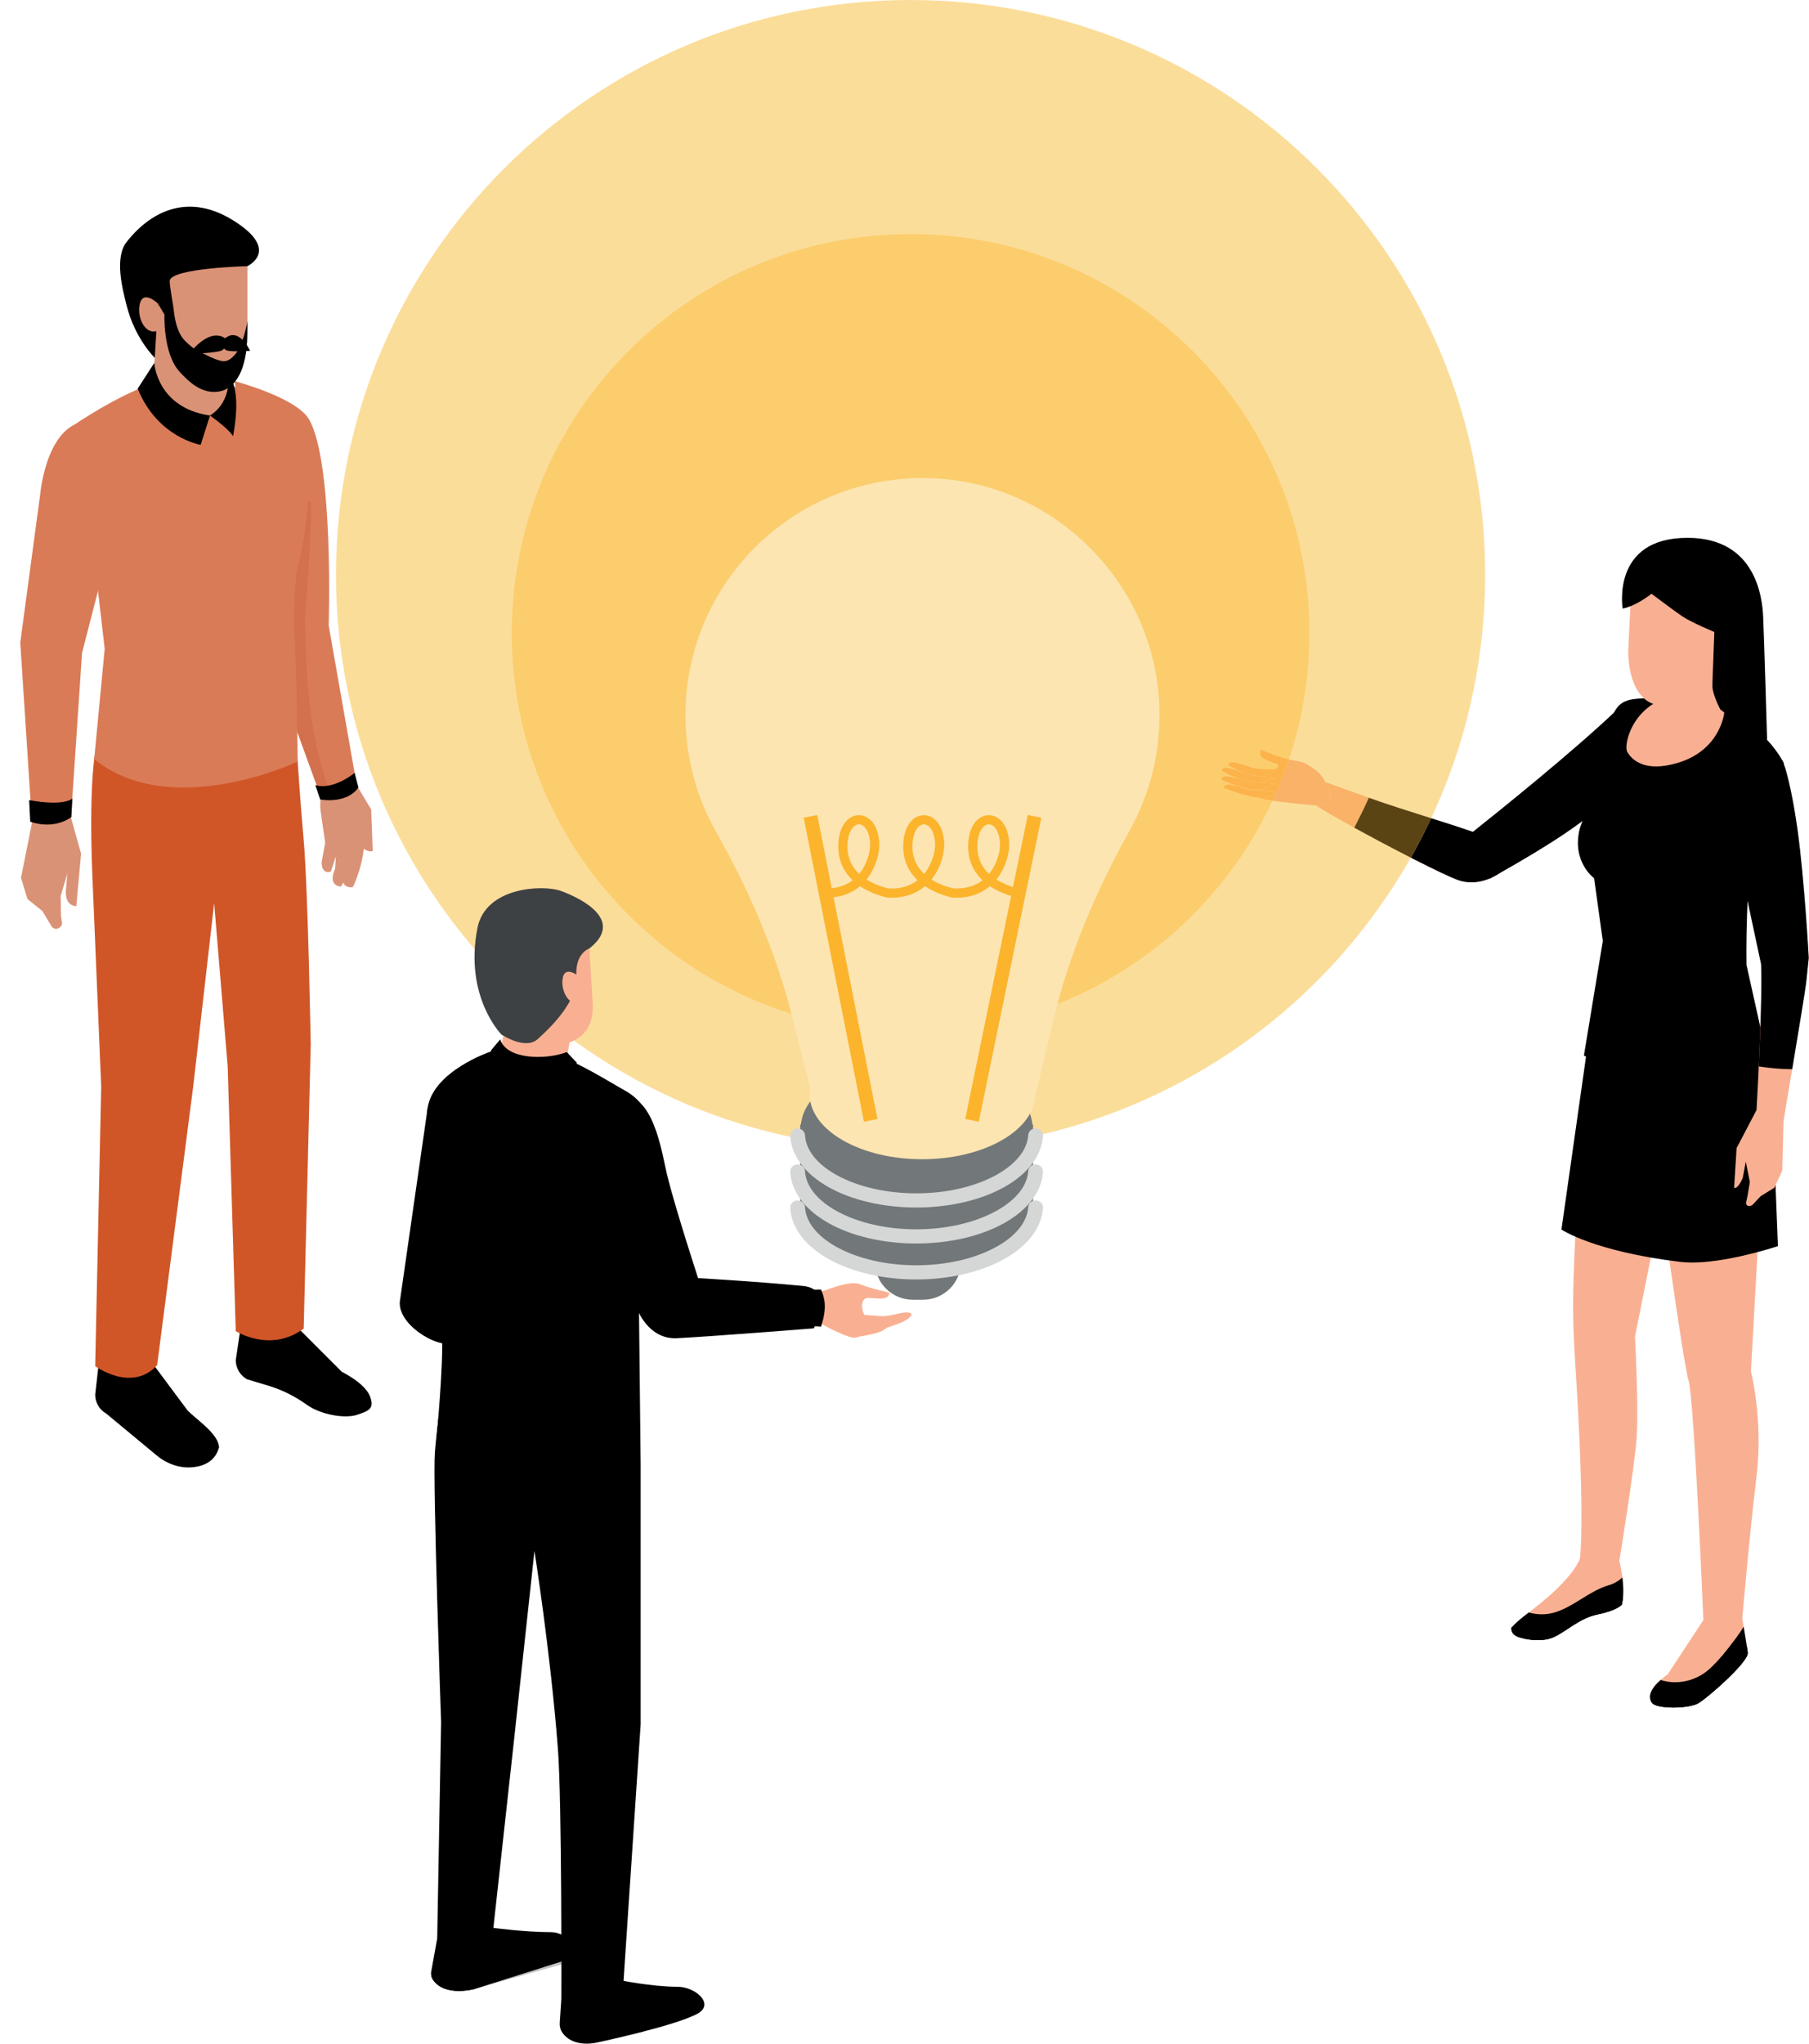 <svg width="85" height="96" viewBox="0 0 85 96" fill="none" xmlns="http://www.w3.org/2000/svg">
<path d="M16.312 36.139L15.434 36.574C15.112 36.882 15.001 37.636 15.062 38.077L15.143 38.656L15.28 39.581L15.114 40.488C15.114 40.488 15.071 41.081 15.545 40.946L15.783 40.227L15.743 40.821C15.743 40.821 15.358 41.583 16.018 41.647L16.131 41.458C16.246 41.752 16.578 41.67 16.578 41.67C16.578 41.67 16.966 40.939 17.098 39.866C17.278 40.034 17.515 39.984 17.515 39.984L17.441 38.023L16.312 36.139Z" fill="#DA9276"/>
<path d="M14.526 19.708C13.934 18.666 11.024 17.905 11.024 17.905C11.074 17.998 12.235 29.612 12.235 29.612L15.118 37.535C15.118 37.535 16.565 37.61 16.779 36.971L15.444 29.379C15.444 29.379 15.692 21.759 14.526 19.708Z" fill="#DA7B57"/>
<path d="M15.549 37.577C15.313 37.577 15.122 37.536 15.118 37.535C15.122 37.536 15.173 37.538 15.255 37.538C15.354 37.538 15.497 37.534 15.658 37.519C15.666 37.537 15.674 37.555 15.682 37.573C15.637 37.576 15.592 37.577 15.549 37.577Z" fill="#D58669"/>
<path d="M12.234 29.61C12.228 29.542 11.94 26.664 11.647 23.779C11.94 26.664 12.228 29.542 12.234 29.61Z" fill="#F7DED4"/>
<path d="M15.255 37.538C15.173 37.538 15.122 37.535 15.118 37.535L12.235 29.612C12.235 29.611 12.235 29.611 12.235 29.611C12.235 29.611 12.235 29.611 12.235 29.611C12.235 29.61 12.234 29.61 12.234 29.61C12.228 29.542 11.94 26.664 11.647 23.779C11.938 23.903 12.253 23.968 12.568 23.968C13.107 23.968 13.648 23.778 14.077 23.372C14.125 23.326 14.166 23.277 14.209 23.229C14.316 23.379 14.449 23.511 14.611 23.616C14.613 23.668 14.623 23.72 14.622 23.774C14.58 26.167 14.336 28.937 14.336 28.937C14.336 28.937 14.36 31.263 14.492 32.554C14.663 34.219 14.962 35.969 15.658 37.519C15.497 37.534 15.354 37.538 15.255 37.538Z" fill="#D3704D"/>
<path d="M14.817 36.883L15.045 37.555C15.045 37.555 16.269 37.797 16.842 36.993L16.662 36.307C16.662 36.307 15.68 37.128 14.817 36.883Z" fill="black"/>
<path d="M16.051 64.431L13.791 62.169H11.335L11.078 63.889C11.078 64.263 11.28 64.608 11.606 64.791L12.616 65.094C13.264 65.289 13.871 65.598 14.422 65.992C15.057 66.445 16.191 66.658 16.79 66.457C17.329 66.276 17.597 66.172 17.393 65.614C17.266 65.267 16.87 64.865 16.051 64.431Z" fill="black"/>
<path d="M8.813 66.256L7.037 63.868H4.659L4.473 65.516C4.473 65.884 4.672 66.224 4.992 66.403L7.371 68.375C7.863 68.782 8.498 68.998 9.131 68.915C9.629 68.849 10.128 68.614 10.295 67.978L10.279 67.89C10.171 67.298 9.235 66.683 8.813 66.256Z" fill="black"/>
<path d="M13.863 33.449L10.315 34.658L9.868 40.076L10.698 50.09L11.078 62.529C11.078 62.529 12.701 63.571 14.27 62.411L14.6 49.081C14.6 49.081 14.476 41.839 14.27 39.468C13.927 35.527 13.863 33.449 13.863 33.449Z" fill="#D05628"/>
<path d="M4.341 41.165L4.755 51.039L4.473 64.176C4.473 64.176 6.197 65.436 7.384 64.126L9.077 51.051L10.315 40.224L11.766 35.145L4.583 34.812C4.583 34.812 4.132 36.022 4.341 41.165Z" fill="#D05628"/>
<path d="M14.476 21.069C14.457 19.552 13.659 18.818 12.607 18.569C9.764 17.896 8.826 17.389 7.164 18.005C5.07 18.779 3.068 20.248 3.068 20.248L4.212 24.358L4.919 30.476L4.426 35.662C8.055 38.587 13.987 35.775 13.987 35.775C13.987 35.775 13.943 31.223 13.817 29.518C13.764 28.807 13.924 26.908 13.924 26.908C14.6 24.217 14.498 22.887 14.476 21.069Z" fill="#DA7B57"/>
<path d="M1.549 38.416L0.987 41.233L1.29 42.232L1.99 42.794C1.99 42.794 2.373 43.432 2.416 43.504C2.566 43.752 2.951 43.6 2.91 43.315L2.866 43.015L2.851 42.088L3.145 41.103L3.146 41.095L3.167 40.989L3.095 41.843C3.058 42.592 3.586 42.566 3.586 42.566L3.81 40.098L3.284 38.225L1.549 38.416Z" fill="#DA9276"/>
<path d="M7.164 18.005C7.164 18.987 7.96 19.784 8.941 19.784C9.923 19.784 10.719 18.987 10.719 18.005V15.097H7.425L7.164 18.005Z" fill="#DA9276"/>
<path d="M6.77 15.574C6.77 17.062 8.556 17.769 9.429 17.889C10.485 18.033 11.625 17.228 11.625 15.713V11.899L6.47 12.819L6.77 15.574Z" fill="#DA9276"/>
<path d="M10.977 10.365C8.933 9.081 7.169 9.826 5.952 11.361C5.359 12.11 5.766 13.618 5.943 14.326C6.341 15.927 7.272 16.804 7.272 16.804L7.425 14.265L7.724 14.77L8.151 14.457C8.151 14.457 7.965 13.381 7.973 13.201C8.004 12.591 11.625 12.503 11.625 12.503C11.625 12.503 13.207 11.766 10.977 10.365Z" fill="black"/>
<path d="M6.548 14.396C6.466 15.05 6.898 15.768 7.425 15.526V14.265C7.425 14.265 6.659 13.51 6.548 14.396Z" fill="#DA9276"/>
<path d="M7.249 17.049L6.47 18.256C7.399 20.563 9.429 20.897 9.429 20.897L9.868 19.52C7.365 19.154 7.249 17.049 7.249 17.049Z" fill="black"/>
<path d="M9.868 19.52C9.868 19.52 10.733 20.127 10.95 20.488C10.95 20.488 11.414 18.313 10.719 17.619C10.719 17.619 10.926 18.839 9.868 19.52Z" fill="black"/>
<path d="M4.375 19.8C2.214 19.594 1.894 23.178 1.894 23.178L0.952 30.188L1.495 38.538C1.495 38.538 1.743 39.008 3.348 38.247L3.853 30.678L5.598 23.905C5.598 23.905 5.641 19.921 4.375 19.8Z" fill="#DA7B57"/>
<path d="M1.369 37.585L1.421 38.599C1.421 38.599 2.464 39.013 3.353 38.383L3.399 37.512C3.399 37.512 3.041 37.889 1.369 37.585Z" fill="black"/>
<path d="M10.475 16.966C10.3 16.95 9.978 16.825 9.743 16.701C9.501 16.572 9.207 16.532 8.681 15.997C8.442 15.754 8.233 15.318 8.151 14.457L7.728 14.669C7.728 14.669 7.625 16.621 8.469 17.499C8.836 17.881 9.477 18.573 10.37 18.375C10.845 18.27 11.429 17.771 11.585 16.376C11.625 16.017 11.625 15.097 11.625 15.097C11.625 15.097 11.431 16.266 11.005 16.698C10.884 16.822 10.71 16.988 10.475 16.966Z" fill="black"/>
<path d="M8.88 16.631C8.88 16.631 10.326 16.58 10.469 16.436C10.612 16.293 10.77 16.059 10.689 15.982C9.896 15.228 8.88 16.631 8.88 16.631Z" fill="black"/>
<path d="M10.469 15.997C10.393 16.081 10.432 16.302 10.589 16.43C10.746 16.558 11.751 16.479 11.751 16.479C11.751 16.479 11.175 15.214 10.469 15.997Z" fill="black"/>
<path d="M69.436 39.434C68.38 38.886 62.404 36.804 62.321 36.75C62.269 36.716 61.251 37.366 61.279 37.421C61.479 37.816 67.296 40.885 68.463 41.324C69.631 41.762 70.633 40.893 70.633 40.893C70.633 40.893 70.492 39.982 69.436 39.434Z" fill="#F9B092"/>
<path d="M61.767 36.137C61.372 35.887 61.375 35.814 60.771 35.72C60.234 35.636 59.256 35.219 59.256 35.219C59.256 35.219 59.03 35.486 59.51 35.709C59.991 35.932 60.143 35.852 60.029 36.047C59.959 36.168 59.641 36.149 59.388 36.131C59.232 36.12 59.102 36.109 59.069 36.13C58.984 36.186 58.712 37.322 59.079 37.461C59.446 37.6 60.736 37.745 61.809 37.829C62.883 37.912 62.403 36.938 62.403 36.938C62.289 36.827 62.163 36.388 61.767 36.137Z" fill="#F9B092"/>
<path d="M58.822 36.054C58.426 35.935 58.061 35.771 57.836 35.805C57.737 35.82 57.695 35.938 57.695 35.938C57.695 35.938 58.533 36.473 59.352 36.503L59.998 36.137C59.998 36.137 59.217 36.173 58.822 36.054Z" fill="#F9B092"/>
<path d="M57.539 36.072C57.44 36.087 57.398 36.206 57.398 36.206C57.398 36.206 58.331 36.765 59.15 36.795L59.931 36.561C59.931 36.561 58.952 36.458 58.556 36.339C58.161 36.221 57.765 36.038 57.539 36.072Z" fill="#F9B092"/>
<path d="M57.508 36.471C57.41 36.492 57.374 36.613 57.374 36.613C57.374 36.613 58.416 37.135 59.235 37.119L59.926 36.803C59.926 36.803 58.938 36.778 58.538 36.682C58.137 36.585 57.732 36.425 57.508 36.471Z" fill="#F9B092"/>
<path d="M57.621 36.864C57.523 36.884 57.487 37.006 57.487 37.006C57.487 37.006 58.68 37.511 59.5 37.494L60.039 37.196C60.039 37.196 59.051 37.171 58.65 37.075C58.249 36.978 57.845 36.818 57.621 36.864Z" fill="#F9B092"/>
<path d="M75.96 33.357C73.918 35.304 70.371 38.151 69.207 39.076C68.054 38.665 65.82 38.015 64.314 37.473C64.297 37.511 64.283 37.55 64.266 37.589C64.067 38.026 63.854 38.456 63.635 38.881C65.454 39.884 67.773 41.065 68.463 41.324C69.061 41.548 69.615 41.429 70.014 41.26L70.019 41.269C70.051 41.251 70.081 41.234 70.112 41.216C70.257 41.148 70.377 41.076 70.465 41.017C72.905 39.632 74.51 38.596 75.717 37.407C77.44 35.708 78.784 34.6 78.784 34.6C78.217 32.739 76.447 32.893 75.96 33.357Z" fill="black"/>
<path d="M74.321 72.977C74.069 74.034 72.359 75.349 71.757 75.805C71.155 76.262 71.016 76.467 71.016 76.467C70.993 76.695 71.178 76.809 71.178 76.809C71.322 76.954 72.314 77.183 72.939 76.932C73.564 76.681 74.181 76.016 75.069 75.837C75.981 75.652 76.204 75.38 76.204 75.38C76.435 74.45 76.021 73.067 76.021 73.067L74.321 72.977Z" fill="#F9B092"/>
<path d="M75.588 74.466C74.681 74.735 74 75.433 73.109 75.725C72.665 75.87 72.238 75.857 71.833 75.748C71.807 75.767 71.779 75.788 71.757 75.805C71.155 76.262 71.016 76.467 71.016 76.467C70.993 76.695 71.178 76.809 71.178 76.809C71.322 76.954 72.314 77.183 72.939 76.932C73.564 76.681 74.181 76.016 75.069 75.837C75.981 75.652 76.204 75.38 76.204 75.38C76.301 74.987 76.283 74.513 76.231 74.097C76.069 74.257 75.857 74.387 75.588 74.466Z" fill="black"/>
<path d="M74.638 75.61C74.101 75.871 73.652 76.274 73.099 76.51C72.406 76.807 71.657 76.872 71.055 76.418C71.028 76.45 71.016 76.467 71.016 76.467C70.993 76.695 71.178 76.809 71.178 76.809C71.322 76.954 72.314 77.183 72.939 76.932C73.564 76.681 74.181 76.016 75.069 75.837C75.981 75.652 76.204 75.38 76.204 75.38C76.238 75.24 76.257 75.09 76.266 74.936C76.252 74.949 76.24 74.961 76.225 74.972C75.741 75.318 75.168 75.352 74.638 75.61Z" fill="black"/>
<path d="M80.037 76.101L78.359 78.656C77.598 79.191 77.377 79.662 77.626 79.994C77.843 80.284 79.36 80.282 79.826 79.994C80.283 79.712 82.176 78.059 82.122 77.63C82.068 77.203 81.865 76.045 81.865 76.045L80.037 76.101Z" fill="#F9B092"/>
<path d="M81.57 76.946C81.186 77.46 80.786 77.981 80.307 78.413C79.701 78.958 78.795 79.171 78.03 78.915C77.543 79.343 77.418 79.717 77.625 79.994C77.843 80.284 79.36 80.282 79.826 79.994C80.283 79.712 82.176 78.059 82.122 77.63C82.087 77.359 81.993 76.794 81.929 76.416C81.816 76.601 81.694 76.779 81.57 76.946Z" fill="black"/>
<path d="M80.365 79.193C79.602 79.825 78.522 80.209 77.548 79.826C77.563 79.885 77.587 79.942 77.625 79.994C77.843 80.284 79.36 80.282 79.826 79.994C80.283 79.712 82.176 78.059 82.122 77.63C82.112 77.555 82.098 77.455 82.081 77.343C81.741 78.061 80.989 78.675 80.365 79.193Z" fill="black"/>
<path d="M82.272 49.258L74.766 49.528L77.852 55.014C77.852 55.014 79.072 63.96 79.338 64.835C79.605 65.71 80.037 76.101 80.037 76.101C80.037 76.101 80.492 76.364 81.029 76.364C81.434 76.364 81.859 76.115 81.859 76.115C81.859 76.115 82.187 72.232 82.534 69.36C82.858 66.669 82.272 64.424 82.272 64.424L82.816 54.574C82.816 54.574 83.103 52.964 83.108 52.274C83.127 49.166 82.272 49.258 82.272 49.258Z" fill="#F9B092"/>
<path d="M74.557 49.269C73.817 60.793 73.83 61.058 74.044 64.484C74.498 71.727 74.229 73.273 74.229 73.273C74.229 73.273 74.37 73.602 75.251 73.602C75.899 73.602 76.088 73.323 76.088 73.323C76.088 73.323 76.806 68.945 76.904 67.498C77.002 66.053 76.823 62.791 76.823 62.791L78.584 53.983L74.557 49.269Z" fill="#F9B092"/>
<path d="M82.272 49.258L74.577 49.253L73.368 57.757C73.368 57.757 74.869 58.784 78.955 59.277C80.259 59.435 82.248 58.948 83.54 58.538C83.54 58.538 83.327 53.313 83.332 52.622C83.351 49.515 82.272 49.258 82.272 49.258Z" fill="black"/>
<path d="M76.931 32.822C76.521 32.854 76.397 32.938 76.397 32.938C76.397 32.938 75.919 33.042 75.716 33.812C75.628 34.149 75.693 34.811 75.574 35.314L74.905 36.998L74.232 38.91C73.829 40.474 74.903 41.257 74.903 41.257L75.312 44.203L74.424 49.582C74.424 49.582 79.634 52.567 83.084 49.911L82.062 45.323C82.007 41.459 82.534 36.66 82.534 36.66C82.534 36.66 84.124 36.37 83.775 35.761C82.079 32.801 78.4 32.706 76.931 32.822Z" fill="black"/>
<path d="M78.734 32.659C76.707 33.038 76.275 34.995 76.459 35.317C76.643 35.639 77.232 36.334 78.885 35.819C80.854 35.205 81.018 33.477 81.018 33.477C81.018 33.477 80.039 32.414 78.734 32.659Z" fill="#F9B092"/>
<path d="M80.454 31.727L77.765 31.438C77.765 31.438 77.456 32.961 78.216 34.218L80.935 33.517C80.935 33.517 80.339 32.489 80.454 31.727Z" fill="#F9B092"/>
<path d="M76.506 30.58C76.506 32.04 77.125 33.447 78.55 33.072C78.55 33.072 80.988 32.353 81.305 30.827L81.706 28.133L76.666 27.247L76.506 30.58Z" fill="#F9B092"/>
<path d="M79.291 25.264C75.683 25.264 76.245 28.588 76.245 28.588C76.89 28.468 77.599 27.892 77.599 27.892C77.599 27.892 78.748 28.756 79.058 28.96C79.507 29.256 80.552 29.687 80.552 29.687L80.458 32.191C80.463 32.654 80.838 33.334 80.838 33.334L83.031 34.756C83.031 34.756 82.881 29.62 82.844 28.927C82.801 28.136 82.539 25.264 79.291 25.264Z" fill="black"/>
<path d="M83.879 36.069C83.817 35.866 83.647 35.707 83.438 35.665C81.778 35.331 81.301 37.409 81.335 37.813C81.372 38.244 82.749 45.291 82.749 45.291C82.826 47.142 82.534 52.145 82.534 52.145L81.598 53.932L81.481 55.795C81.481 55.795 81.626 55.913 81.886 55.338L82.03 54.569L82.221 55.522L82.111 56.182L82.055 56.433C81.986 56.669 82.245 56.734 82.397 56.543C82.442 56.487 82.738 56.183 82.738 56.183L83.374 55.793L83.745 54.987L83.805 52.647C84.052 51.178 84.817 46.627 84.868 46.14C84.929 45.558 84.988 45.001 84.988 45.001C84.988 45.001 84.79 41.347 84.462 38.987C84.242 37.409 84.008 36.498 83.879 36.069Z" fill="#F9B092"/>
<path d="M83.879 36.069C83.817 35.866 83.542 35.368 83.332 35.326C81.672 34.992 81.13 37.277 81.164 37.681C81.2 38.112 82.749 45.291 82.749 45.291C82.794 46.364 82.714 48.492 82.64 50.095C83.156 50.177 83.68 50.22 84.21 50.226C84.507 48.451 84.836 46.454 84.869 46.14C84.929 45.558 84.988 45.001 84.988 45.001C84.988 45.001 84.79 41.347 84.462 38.988C84.242 37.409 84.008 36.498 83.879 36.069Z" fill="black"/>
<path d="M15.787 26.998C15.787 41.909 27.875 53.997 42.786 53.997C57.697 53.997 69.784 41.909 69.784 26.998C69.784 12.088 57.697 0 42.786 0C27.875 0 15.787 12.088 15.787 26.998Z" fill="#FBDD9A"/>
<path d="M66.291 40.289C64.708 39.482 62.753 38.422 61.82 37.83C61.859 37.832 61.898 37.834 61.934 37.834C62.844 37.834 62.403 36.938 62.403 36.938C62.368 36.903 62.331 36.837 62.286 36.756C62.299 36.751 62.309 36.749 62.315 36.749C62.318 36.749 62.32 36.749 62.321 36.75C62.352 36.77 63.203 37.073 64.314 37.473C64.297 37.511 64.283 37.551 64.266 37.589C64.067 38.026 63.854 38.456 63.635 38.881C64.484 39.349 65.441 39.856 66.291 40.289Z" fill="#F9B267"/>
<path d="M61.934 37.834C61.898 37.834 61.859 37.832 61.819 37.83C61.816 37.829 61.813 37.829 61.81 37.829C61.128 37.776 60.359 37.698 59.795 37.613C59.852 37.488 59.909 37.364 59.964 37.238L60.039 37.196C60.039 37.196 60.019 37.196 59.982 37.195C60.198 36.699 60.392 36.193 60.564 35.677C60.638 35.695 60.708 35.71 60.771 35.72C61.375 35.814 61.372 35.887 61.767 36.137C62.04 36.31 62.185 36.574 62.286 36.756C62.331 36.837 62.368 36.903 62.403 36.938C62.403 36.938 62.844 37.834 61.934 37.834Z" fill="#F9B267"/>
<path d="M59.964 37.238C59.97 37.224 59.976 37.209 59.983 37.195C60.019 37.196 60.039 37.196 60.039 37.196L59.964 37.238Z" fill="#F9B267"/>
<path d="M66.291 40.289C65.441 39.855 64.484 39.349 63.635 38.881C63.854 38.456 64.067 38.026 64.266 37.589C64.283 37.55 64.297 37.511 64.314 37.473C65.168 37.78 66.256 38.123 67.249 38.436C66.953 39.068 66.633 39.686 66.291 40.289Z" fill="#5A4414"/>
<path d="M42.786 48.475C32.436 48.475 24.046 40.085 24.046 29.735C24.046 19.385 32.436 10.994 42.786 10.994C53.136 10.994 61.526 19.385 61.526 29.735C61.526 31.812 61.188 33.81 60.565 35.677C60.017 35.543 59.257 35.219 59.257 35.219C59.257 35.219 59.031 35.486 59.51 35.709C59.991 35.932 60.143 35.852 60.03 36.047C59.993 36.11 59.888 36.135 59.76 36.142C59.751 36.142 59.742 36.142 59.733 36.142C59.66 36.142 59.576 36.141 59.487 36.138C59.454 36.136 59.42 36.134 59.388 36.131C59.315 36.126 59.247 36.121 59.193 36.119C59.057 36.105 58.926 36.085 58.822 36.054C58.462 35.946 58.127 35.8 57.9 35.8C57.878 35.8 57.856 35.802 57.836 35.804C57.737 35.819 57.695 35.938 57.695 35.938C57.695 35.938 58.028 36.151 58.479 36.315C58.142 36.208 57.814 36.068 57.599 36.068C57.578 36.068 57.558 36.069 57.539 36.072C57.44 36.087 57.398 36.206 57.398 36.206C57.398 36.206 57.802 36.448 58.311 36.622C58.038 36.545 57.78 36.463 57.598 36.463C57.566 36.463 57.535 36.466 57.508 36.471C57.41 36.492 57.374 36.613 57.374 36.613C57.374 36.613 58.155 37.004 58.896 37.099C58.897 37.105 58.898 37.111 58.898 37.118C58.804 37.105 58.719 37.091 58.65 37.075C58.299 36.99 57.944 36.856 57.711 36.856C57.679 36.856 57.649 36.859 57.621 36.864C57.523 36.884 57.487 37.005 57.487 37.005C57.487 37.005 58.341 37.367 59.1 37.468C59.239 37.517 59.487 37.566 59.795 37.612C56.819 44.027 50.322 48.475 42.786 48.475Z" fill="#FCCD6D"/>
<path d="M59.795 37.613C59.487 37.566 59.239 37.517 59.1 37.468C59.224 37.485 59.346 37.495 59.462 37.495C59.475 37.495 59.487 37.495 59.5 37.494L59.964 37.238C59.909 37.364 59.853 37.488 59.795 37.613ZM59.983 37.195C59.81 37.189 59.279 37.168 58.898 37.118C58.898 37.111 58.897 37.105 58.896 37.099C58.998 37.112 59.099 37.119 59.198 37.119C59.211 37.119 59.223 37.119 59.235 37.119L59.926 36.803C59.926 36.803 59.594 36.795 59.237 36.769L59.931 36.561C59.931 36.561 59.674 36.534 59.371 36.492L59.998 36.137C59.998 36.137 59.902 36.142 59.76 36.142C59.888 36.135 59.993 36.11 60.029 36.047C60.143 35.852 59.991 35.932 59.51 35.709C59.03 35.486 59.257 35.219 59.257 35.219C59.257 35.219 60.017 35.543 60.565 35.677C60.392 36.193 60.198 36.699 59.983 37.195ZM59.487 36.138C59.392 36.135 59.291 36.129 59.193 36.119C59.247 36.121 59.315 36.126 59.388 36.131C59.42 36.134 59.454 36.136 59.487 36.138Z" fill="#FCB34B"/>
<path d="M59.371 36.492C59.082 36.452 58.749 36.397 58.556 36.339C58.531 36.332 58.505 36.324 58.479 36.315C58.028 36.151 57.695 35.938 57.695 35.938C57.695 35.938 57.737 35.82 57.836 35.805C57.856 35.802 57.878 35.8 57.9 35.8C58.127 35.8 58.462 35.946 58.822 36.054C58.926 36.085 59.057 36.106 59.193 36.119C59.291 36.129 59.392 36.135 59.488 36.138C59.576 36.141 59.66 36.142 59.733 36.142C59.742 36.142 59.751 36.142 59.76 36.142C59.902 36.142 59.998 36.137 59.998 36.137L59.371 36.492Z" fill="#FCB34B"/>
<path d="M59.237 36.769C58.978 36.751 58.706 36.723 58.538 36.682C58.461 36.663 58.386 36.643 58.311 36.622C57.801 36.448 57.398 36.206 57.398 36.206C57.398 36.206 57.44 36.087 57.539 36.072C57.558 36.069 57.578 36.068 57.599 36.068C57.814 36.068 58.142 36.208 58.479 36.315C58.505 36.324 58.53 36.332 58.556 36.339C58.749 36.398 59.082 36.452 59.371 36.492C59.674 36.534 59.931 36.561 59.931 36.561L59.237 36.769Z" fill="#FCB34B"/>
<path d="M59.198 37.119C59.1 37.119 58.998 37.112 58.896 37.099C58.155 37.004 57.374 36.613 57.374 36.613C57.374 36.613 57.41 36.492 57.508 36.471C57.535 36.466 57.566 36.463 57.598 36.463C57.78 36.463 58.038 36.546 58.311 36.622C58.386 36.643 58.461 36.663 58.538 36.682C58.706 36.722 58.978 36.75 59.237 36.769C59.594 36.795 59.926 36.803 59.926 36.803L59.235 37.119C59.223 37.119 59.211 37.119 59.198 37.119Z" fill="#FCB34B"/>
<path d="M59.462 37.495C59.346 37.495 59.224 37.485 59.1 37.469C58.341 37.367 57.487 37.006 57.487 37.006C57.487 37.006 57.523 36.885 57.621 36.864C57.649 36.859 57.679 36.856 57.711 36.856C57.943 36.856 58.298 36.99 58.65 37.075C58.719 37.091 58.804 37.106 58.898 37.118C59.279 37.168 59.81 37.189 59.982 37.195C59.976 37.209 59.97 37.224 59.964 37.238L59.5 37.494C59.487 37.495 59.475 37.495 59.462 37.495Z" fill="#FCB34B"/>
<path d="M18.801 61.045C18.579 62.154 20.518 63.372 21.349 63.095L20.102 51.989" fill="black"/>
<path d="M40.706 60.983C41.014 60.922 41.764 61.176 41.786 60.73C41.788 60.706 40.885 60.528 40.399 60.321C39.964 60.135 38.817 60.598 38.817 60.598L37.44 60.949C37.44 60.949 36.818 62.01 37.066 62.195C37.385 62.433 38.324 61.958 38.437 62.07C38.636 62.27 40 62.917 40.184 62.84C40.369 62.764 41.152 62.687 41.475 62.502C41.797 62.318 41.87 62.158 41.87 62.158C41.87 62.158 41.206 62.149 40.865 62C40.447 61.817 40.399 61.045 40.706 60.983Z" fill="#F9B092"/>
<path d="M42.674 61.655C42.342 61.614 41.843 61.862 41.345 61.821C40.846 61.78 40.264 61.738 40.264 61.738L40.347 62.777C40.347 62.777 42.175 62.236 42.467 62.07C42.757 61.904 43.006 61.696 42.674 61.655Z" fill="#F9B092"/>
<path d="M36.969 60.63C36.969 60.63 36.818 62.01 37.066 62.195C37.385 62.433 37.799 62.236 38.575 62.32C38.88 61.433 38.741 60.935 38.575 60.575C37.993 60.575 36.969 60.63 36.969 60.63Z" fill="black"/>
<path d="M31.846 93.329C30.621 93.326 29.108 93.014 29.108 93.014L26.394 93.625L26.302 95.002C26.29 95.172 26.328 95.347 26.427 95.487C26.962 96.243 28.085 95.94 28.085 95.94C28.085 95.94 31.697 95.175 32.769 94.595C33.602 94.144 32.682 93.331 31.846 93.329Z" fill="black"/>
<path d="M25.883 90.763C24.635 90.76 23.183 90.561 23.183 90.561L20.543 91.056L20.267 92.583C20.241 92.73 20.265 92.886 20.351 93.009C20.915 93.819 22.294 93.432 22.294 93.432L26.629 92.062C27.419 91.744 26.735 90.764 25.883 90.763Z" fill="black"/>
<path d="M27.189 90.763C26.966 90.763 26.727 90.755 26.485 90.745C26.753 91.048 26.989 91.374 27.17 91.733C27.25 91.892 27.301 92.065 27.335 92.241L27.936 92.062C28.726 91.744 28.041 90.765 27.189 90.763Z" fill="black"/>
<path d="M21.563 93.524C21.141 93.524 20.639 93.423 20.351 93.009C20.287 92.918 20.257 92.808 20.257 92.698C20.257 92.808 20.287 92.918 20.351 93.009C20.639 93.423 21.141 93.524 21.563 93.524C21.965 93.524 22.294 93.432 22.294 93.432L26.629 92.062C26.771 92.005 26.866 91.926 26.92 91.836C27.013 91.807 27.1 91.779 27.18 91.753C27.218 91.832 27.25 91.915 27.276 91.999C27.239 92.022 27.198 92.043 27.152 92.062L22.294 93.432C22.294 93.432 21.965 93.524 21.563 93.524Z" fill="#C2C4C4"/>
<path d="M21.563 93.524C21.141 93.524 20.639 93.423 20.351 93.009C20.287 92.918 20.257 92.809 20.257 92.698C20.257 92.659 20.261 92.621 20.267 92.583L20.273 92.549C20.348 92.616 20.428 92.677 20.514 92.73C20.883 92.956 21.38 93.019 21.818 93.019C22.098 93.019 22.354 92.993 22.536 92.967C22.718 92.941 22.828 92.916 22.815 92.916C22.814 92.916 22.812 92.916 22.81 92.916C23.101 92.877 25.596 92.246 26.92 91.836C26.866 91.926 26.771 92.005 26.629 92.062L22.295 93.432C22.295 93.432 21.965 93.524 21.563 93.524Z" fill="black"/>
<path d="M27.276 91.999C27.25 91.915 27.218 91.832 27.18 91.753C27.234 91.735 27.286 91.718 27.334 91.701C27.392 91.681 27.446 91.658 27.499 91.635C27.495 91.774 27.428 91.904 27.276 91.999Z" fill="black"/>
<path d="M20.433 68.237C20.33 69.667 20.726 80.889 20.726 80.889L20.543 91.056C20.543 91.056 20.838 91.708 22.024 91.548C22.57 91.474 23.153 91.111 23.183 90.561L24.149 81.77L25.112 72.856C25.112 72.856 25.859 77.559 26.213 82.124C26.406 84.615 26.376 93.845 26.376 93.845C26.376 93.845 27.012 94.514 28.284 94.17C29.076 93.957 29.273 93.552 29.293 93.136L30.103 80.99V68.75C29.995 68.773 23.439 67.394 20.606 66.578C20.529 67.224 20.462 67.843 20.433 68.237Z" fill="black"/>
<path d="M29.341 51.215C28.729 50.878 27.036 49.8 25.902 49.484C24.009 48.957 23.01 49.414 23.01 49.414C23.01 49.414 20.414 50.296 20.102 51.989C19.814 53.557 20.696 61.335 20.768 62.707C20.84 64.079 20.516 67.506 20.516 67.506C20.516 67.506 24.142 69.015 26.503 69.008C28.534 69.003 30.102 68.75 30.102 68.75L29.979 57.361L30.571 53.817C30.611 52.619 30.391 51.794 29.341 51.215Z" fill="black"/>
<path d="M23.479 49.468C23.479 50.389 26.619 50.731 26.619 49.81L27.055 47.184H23.967L23.479 49.468Z" fill="#F9B092"/>
<path d="M23.505 48.826L23.091 49.315C22.958 49.608 23.3 49.981 23.573 50.151C24.582 50.782 26.473 50.829 27.108 49.926L26.632 49.422C25.599 49.809 23.789 49.759 23.505 48.826Z" fill="black"/>
<path d="M22.589 44.706L23.027 47.267C23.113 48.66 25.738 49.171 25.738 49.171C27.082 49.089 27.936 48.521 27.849 47.103L27.631 43.533L22.589 44.706Z" fill="#F9B092"/>
<path d="M26.353 41.85C25.553 41.557 22.813 41.633 22.432 43.601C21.805 46.832 23.561 48.596 23.561 48.596C23.561 48.596 24.672 49.341 25.262 48.815C26.071 48.094 27.148 46.936 27.082 45.851C27.016 44.766 27.694 44.553 27.694 44.553C29.301 43.281 27.488 42.266 26.353 41.85Z" fill="#3E4143"/>
<path d="M26.425 46.07C26.386 46.685 26.831 47.333 27.311 47.077L27.239 45.896C27.239 45.896 26.479 45.234 26.425 46.07Z" fill="#F9B092"/>
<path d="M29.12 51.493C27.155 51.779 27.331 54.87 27.331 54.87C27.331 54.87 28.612 59.766 30.267 61.987C30.86 62.784 32.086 61.205 33.036 60.769C33.036 60.769 31.704 56.713 31.336 55.148C31.09 54.108 30.686 51.264 29.12 51.493Z" fill="black"/>
<path d="M37.744 60.409C35.473 60.187 32.454 60.018 32.454 60.018L32.423 60.006C32.114 61.005 30.038 60.461 29.921 61.447C29.921 61.447 30.433 62.929 31.804 62.862C33.366 62.785 38.237 62.399 38.237 62.399C38.237 62.399 39.209 60.552 37.744 60.409Z" fill="black"/>
<path d="M46.932 50.755C44.812 49.523 41.366 49.524 39.233 50.755C37.099 51.987 37.087 53.983 39.208 55.215C41.327 56.446 44.773 56.447 46.907 55.215C49.04 53.983 49.051 51.986 46.932 50.755Z" fill="#727779"/>
<path d="M46.932 54.267C44.812 53.035 41.366 53.035 39.233 54.267C37.099 55.499 37.087 57.494 39.208 58.726C41.327 59.958 44.773 59.958 46.907 58.727C49.04 57.495 49.051 55.498 46.932 54.267Z" fill="#727779"/>
<path d="M37.598 56.577H48.541V52.821H37.598V56.577Z" fill="#727779"/>
<path d="M48.683 53.009C48.488 52.995 48.325 53.138 48.313 53.324C48.268 54.012 47.745 54.669 46.843 55.176C44.75 56.351 41.355 56.351 39.273 55.176C38.377 54.67 37.864 54.014 37.826 53.328C37.816 53.142 37.649 52.999 37.461 53.008C37.269 53.018 37.122 53.178 37.132 53.364C37.182 54.285 37.819 55.136 38.924 55.761C40.06 56.402 41.556 56.723 43.053 56.723C44.549 56.723 46.048 56.402 47.191 55.761C48.301 55.138 48.946 54.288 49.007 53.368C49.019 53.181 48.874 53.02 48.683 53.009Z" fill="#D5D7D6"/>
<path d="M41.106 59.268C41.106 60.255 41.906 61.055 42.893 61.055H43.368C44.356 61.055 45.156 60.255 45.156 59.268V58.856H41.106V59.268Z" fill="#727779"/>
<path d="M48.683 54.698C48.488 54.685 48.325 54.828 48.313 55.014C48.268 55.701 47.745 56.359 46.843 56.865C44.75 58.041 41.355 58.041 39.273 56.866C38.377 56.359 37.864 55.703 37.826 55.018C37.816 54.831 37.649 54.686 37.461 54.698C37.269 54.708 37.122 54.867 37.132 55.053C37.182 55.974 37.819 56.825 38.924 57.45C40.06 58.092 41.556 58.413 43.053 58.413C44.549 58.413 46.048 58.092 47.191 57.451C48.301 56.827 48.946 55.977 49.007 55.057C49.019 54.871 48.874 54.71 48.683 54.698Z" fill="#D5D7D6"/>
<path d="M48.683 56.388C48.488 56.376 48.325 56.517 48.313 56.703C48.268 57.391 47.745 58.048 46.843 58.555C44.75 59.73 41.355 59.73 39.273 58.555C38.377 58.049 37.864 57.393 37.826 56.707C37.816 56.521 37.649 56.385 37.461 56.387C37.269 56.397 37.122 56.557 37.132 56.743C37.182 57.664 37.819 58.515 38.924 59.139C40.06 59.781 41.556 60.102 43.053 60.102C44.549 60.102 46.048 59.781 47.191 59.14C48.301 58.517 48.946 57.667 49.007 56.747C49.019 56.56 48.874 56.4 48.683 56.388Z" fill="#D5D7D6"/>
<path d="M44.078 22.481C37.595 22.067 32.209 27.201 32.209 33.595C32.209 35.581 32.729 37.446 33.64 39.06C35.209 41.84 36.485 44.772 37.25 47.871C37.511 48.927 37.784 50.006 38.066 51.078C37.911 51.963 38.416 52.877 39.582 53.554C41.647 54.755 45.007 54.755 47.087 53.554C48.162 52.934 48.68 52.114 48.648 51.301L48.69 51.3C48.953 50.214 49.21 49.133 49.455 48.082C50.2 44.892 51.485 41.87 53.081 39.009C54.051 37.269 54.568 35.243 54.472 33.087C54.223 27.463 49.695 22.84 44.078 22.481Z" fill="#FCE5B1"/>
<path d="M46.474 41.051C46.176 40.77 45.944 40.383 45.926 39.855C45.901 39.134 46.178 38.734 46.451 38.724H46.461C46.708 38.724 46.966 39.041 46.989 39.654C47 39.953 46.867 40.57 46.474 41.051ZM43.423 41.051C43.124 40.77 42.893 40.383 42.875 39.855C42.85 39.134 43.127 38.734 43.4 38.724H43.41C43.657 38.724 43.915 39.041 43.938 39.654C43.949 39.953 43.816 40.57 43.423 41.051ZM40.372 41.051C40.073 40.77 39.841 40.383 39.823 39.855C39.798 39.134 40.075 38.734 40.348 38.724H40.359C40.605 38.724 40.863 39.041 40.887 39.654C40.898 39.953 40.765 40.57 40.372 41.051ZM47.597 41.665C47.388 41.602 47.097 41.492 46.818 41.315C47.283 40.739 47.436 40.014 47.422 39.638C47.387 38.707 46.904 38.291 46.461 38.291L46.435 38.292C45.956 38.309 45.457 38.81 45.493 39.87C45.513 40.447 45.744 40.95 46.167 41.35C45.833 41.608 45.418 41.738 44.932 41.738H44.832C44.729 41.718 44.233 41.611 43.766 41.315C44.231 40.739 44.384 40.014 44.37 39.638C44.335 38.707 43.853 38.291 43.409 38.291L43.384 38.292C42.905 38.309 42.406 38.81 42.442 39.87C42.462 40.447 42.692 40.95 43.115 41.35C42.782 41.608 42.367 41.738 41.881 41.738H41.781C41.677 41.718 41.181 41.611 40.715 41.315C41.18 40.739 41.333 40.014 41.319 39.638C41.284 38.707 40.801 38.291 40.358 38.291L40.333 38.292C39.853 38.309 39.354 38.81 39.391 39.87C39.411 40.447 39.641 40.95 40.064 41.35C39.79 41.562 39.46 41.686 39.082 41.724L38.4 38.285L37.763 38.411L40.594 52.691L41.23 52.565L39.166 42.149C39.648 42.094 40.065 41.921 40.41 41.627C40.47 41.668 40.533 41.707 40.598 41.745C41.156 42.066 41.701 42.163 41.724 42.167C41.736 42.169 41.748 42.17 41.761 42.17H41.881C42.507 42.17 43.038 41.988 43.462 41.627C43.522 41.668 43.584 41.707 43.65 41.745C44.207 42.066 44.753 42.163 44.776 42.167C44.788 42.169 44.8 42.17 44.812 42.17H44.932C45.559 42.17 46.09 41.988 46.513 41.627C46.573 41.668 46.636 41.707 46.701 41.745C47.001 41.918 47.297 42.025 47.51 42.089L45.355 52.563L45.991 52.694L48.929 38.413L48.294 38.282L47.597 41.665Z" fill="#FCB42D"/>
</svg>

